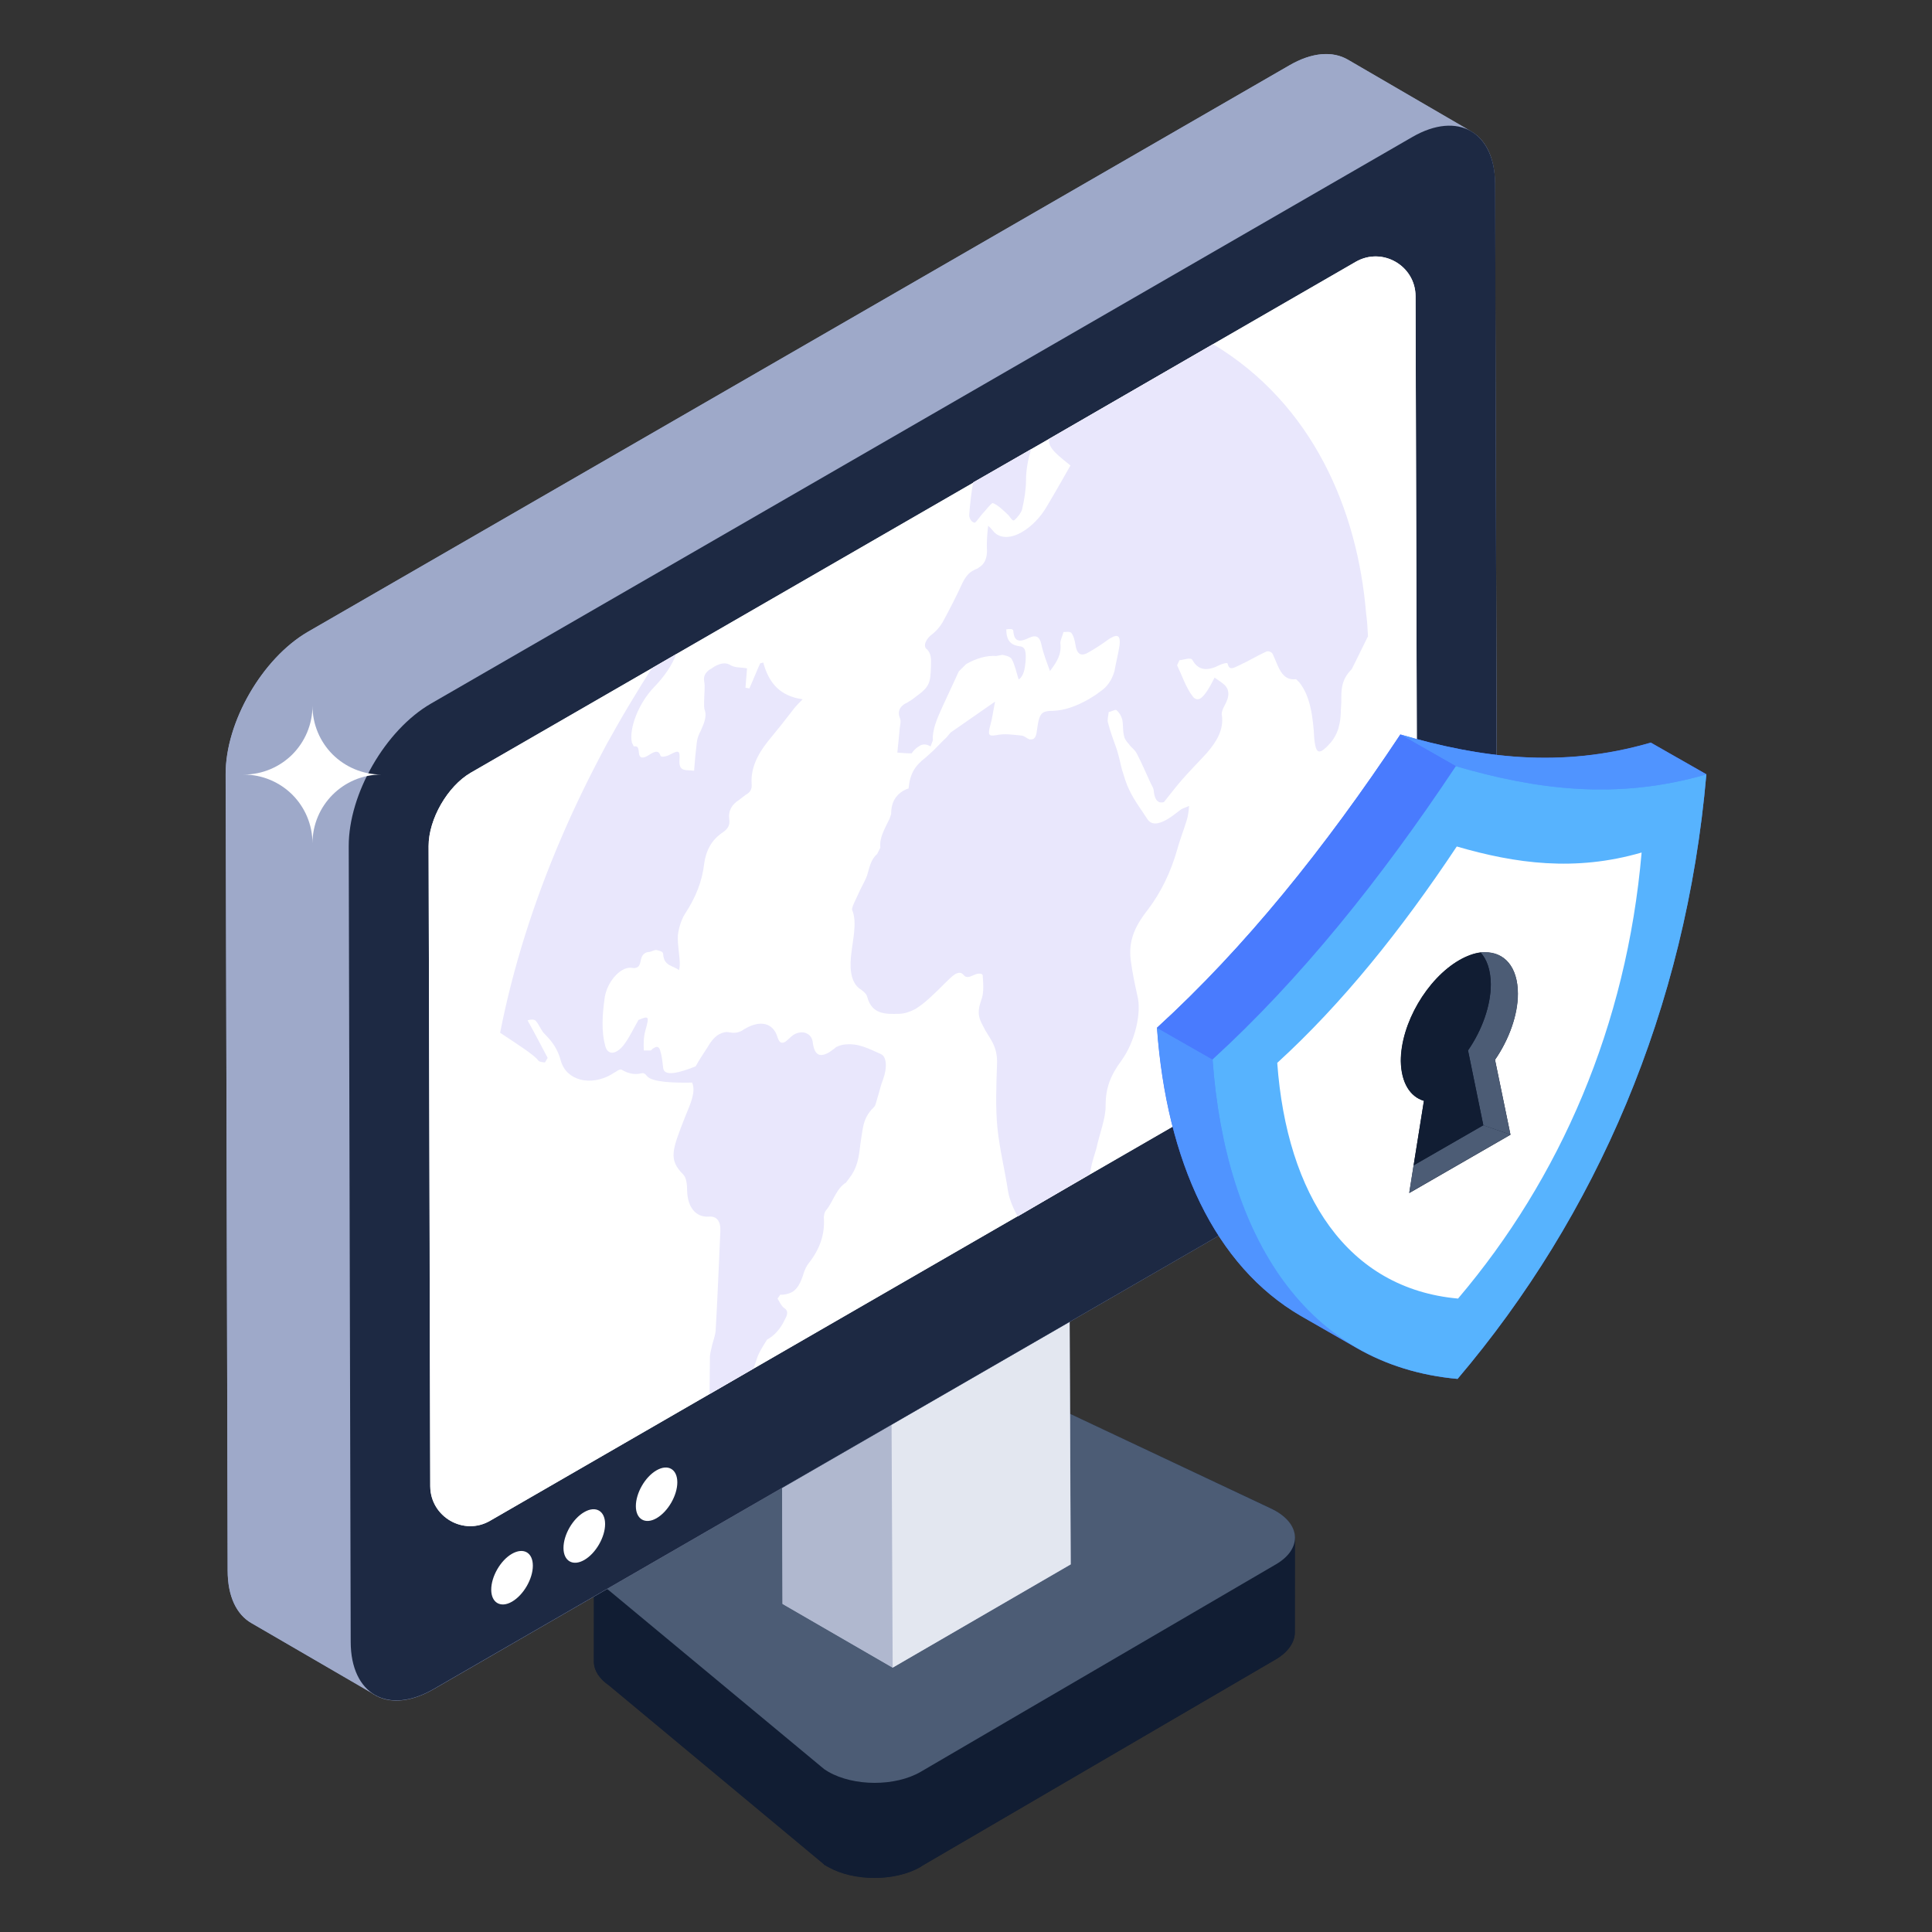 <?xml version="1.0" encoding="utf-8"?>
<!-- Generator: Adobe Illustrator 22.0.0, SVG Export Plug-In . SVG Version: 6.00 Build 0)  -->
<svg version="1.1" id="Layer_1" xmlns="http://www.w3.org/2000/svg" xmlns:xlink="http://www.w3.org/1999/xlink" x="0px" y="0px"
	 viewBox="0 0 50 50" style="enable-background:new 0 0 50 50;" xml:space="preserve">
<rect x="0" y="0" width="50" height="50" fill="#333333" stroke="none"/>
<style type="text/css">
	.st0{fill:#9EA9C9;}
	.st1{fill:#B0B8CF;}
	.st2{fill:#C9CEE2;}
	.st3{fill:#E3E7F0;}
	.st4{fill:#F45170;}
	.st5{fill:#FFFFFF;}
	.st6{fill:#57B3FE;}
	.st7{fill:#E8E6FB;}
	.st8{fill:#DEDFFB;}
	.st9{fill:#F3F1FC;}
	.st10{fill:#1D2943;}
	.st11{fill:#4C5C75;}
	.st12{fill:#F9A83D;}
	.st13{fill:#FFD06C;}
	.st14{fill:#FFDE9B;}
	.st15{fill:#FEBC1F;}
	.st16{fill:#5094FF;}
	.st17{fill:#F8CA2F;}
	.st18{fill:#E93565;}
	.st19{fill:#DF3260;}
	.st20{opacity:0.8;fill:#F45170;}
	.st21{opacity:0.5;}
	.st22{enable-background:new    ;}
	.st23{fill:#DBA660;}
	.st24{fill:#111D33;}
	.st25{fill:none;}
	.st26{fill:#F8F9FE;}
	.st27{fill:#E9E7FC;}
	.st28{fill:#EDEEF2;}
	.st29{fill:#DEDFFA;}
	.st30{fill:#0F1522;}
	.st31{fill:#78E75A;}
	.st32{fill:#72D561;}
	.st33{fill:#986FF9;}
	.st34{fill:#B28AFD;}
	.st35{fill:#497BFE;}
	.st36{fill:#7E5AF2;}
	.st37{fill:#3B3E3F;}
	.st38{fill:#FEFEFE;}
	.st39{fill:#BF7D5A;}
	.st40{fill:#F4D6D4;}
	.st41{fill:#F5C9C6;}
	.st42{fill:#5EC363;}
	.st43{fill:#FFD475;}
	.st44{fill:#FFDD95;}
	.st45{fill:#FFB961;}
	.st46{fill:#DADCF7;}
	.st47{fill:#AA6256;}
	.st48{fill:#8A4852;}
	.st49{fill:#CED1F2;}
	.st50{fill:#3979EA;}
	.st51{fill:#29313F;}
	.st52{fill:#3B475A;}
	.st53{fill:#414F65;}
	.st54{opacity:0.2;fill:#57B3FE;}
	.st55{fill:#50B069;}
	.st56{fill:#C8C7D9;}
	.st57{fill:#822B3C;}
	.st58{fill:#D24660;}
	.st59{fill:#7D7B87;}
	.st60{fill:#B4B3C3;}
	.st61{fill:#BD3F57;}
	.st62{fill:#CFCEEA;}
	.st63{opacity:0.7;fill:#57B3FE;}
</style>
<g id="_x37_">
	<path class="st24" d="M33.511,39.787v2.46c0,0.25-0.17,0.51-0.5,0.7l-9.18,5.36v0.01
		H23.821c-0.66,0.38-1.73,0.37-2.38,0c-0.04-0.02-0.08-0.04-0.12-0.06
		V48.247l-5.56-4.63c-0.25-0.17-0.39-0.39-0.39-0.61v-2.46
		c0,0.06,0.01,0.11,0.03,0.16c-0.08-0.3,0.07-0.62,0.47-0.85
		l7.31-4.27c0.6-0.35,1.58-0.38,2.25-0.06l7.46,3.51
		c0.04,0.02,0.09,0.04,0.13,0.07c0.329,0.188,0.492,0.447,0.487,0.702
		C33.508,39.801,33.511,39.794,33.511,39.787z"/>
	<path class="st24" d="M33.511,39.788l-0.004,2.46c0.001,0.247-0.167,0.506-0.493,0.698
		l-9.183,5.359l0,0.011l-0.011,0c-0.662,0.384-1.73,0.375-2.383,0.005
		c-0.034-0.022-0.079-0.045-0.113-0.067l-0-0.011l-5.56-4.621
		c-0.259-0.179-0.394-0.393-0.395-0.617l0.004-2.46
		c0,0.225,0.136,0.438,0.395,0.617l5.56,4.621
		c0.034,0.034,0.079,0.056,0.113,0.067c0.653,0.381,1.732,0.39,2.383,0.006
		l-0-0.011l9.194-5.359C33.344,40.294,33.512,40.035,33.511,39.788z"/>
	<path class="st11" d="M33.019,39.105c0.651,0.374,0.667,0.991,0.004,1.379l-9.193,5.369
		c-0.661,0.386-1.734,0.379-2.39,0.002c-0.037-0.021-0.073-0.044-0.107-0.067
		l-5.563-4.62c-0.554-0.384-0.508-0.952,0.104-1.31l7.306-4.267
		c0.605-0.354,1.585-0.385,2.253-0.067l7.457,3.514
		C32.935,39.059,32.978,39.082,33.019,39.105z"/>
	<polygon class="st1" points="27.711,40.487 23.101,43.157 20.251,41.507 20.231,34.627 
		23.061,33.777 27.671,31.107 	"/>
	<polygon class="st1" points="23.102,43.159 20.253,41.511 20.227,34.628 23.06,33.779 	"/>
	<polygon class="st3" points="27.708,40.485 23.102,43.159 23.06,33.779 27.666,31.105 	"/>
	<path class="st10" d="M38.751,25.367c0,1.35-0.96,3-2.13,3.68L11.221,43.717
		c-0.34,0.2-0.67,0.29-0.96,0.29c-0.17,0-0.34-0.03-0.48-0.1
		c-0.06-0.03-0.12-0.07-0.18-0.11c-0.01,0-0.02-0.01-0.02-0.01
		l-3.07-1.78c-0.39-0.22-0.62-0.69-0.62-1.36L5.841,20.047
		c-0.01-1.36,0.95-3.01,2.12-3.69L33.361,1.697
		c0.6-0.35,1.13-0.38,1.52-0.15l3.11,1.81
		c0.01,0.01,0.03,0.01,0.04,0.02c0.01,0.01,0.02,0.01,0.02,0.01
		c0.01,0,0.01,0.01,0.02,0.01c0.04,0.02,0.07,0.05,0.11,0.07
		l0.01,0.01c0.382,0.319,0.5,0.796,0.5,1.29L38.751,25.367z"/>
	<path class="st0" d="M38.751,25.367c0,1.35-0.96,3-2.13,3.68L11.221,43.717
		c-0.66,0.38-1.25,0.38-1.64,0.07l-3.07-1.78
		c-0.39-0.22-0.62-0.69-0.62-1.36L5.841,20.047
		c-0.01-1.36,0.95-3.01,2.12-3.69L33.361,1.697
		c0.6-0.35,1.13-0.38,1.52-0.15l3.09,1.8c0.01,0,0.01,0,0.02,0.01
		c0.01,0.01,0.03,0.01,0.04,0.02c0.41,0.21,0.66,0.69,0.66,1.39
		L38.751,25.367z"/>
	<path class="st0" d="M33.363,1.694c0.595-0.347,1.131-0.377,1.522-0.151l3.188,1.854
		c-0.392-0.226-0.927-0.196-1.522,0.143L11.153,18.207
		c-1.176,0.678-2.133,2.336-2.125,3.693L9.073,42.49
		c0.008,0.678,0.241,1.146,0.626,1.372l-3.188-1.854
		c-0.384-0.219-0.618-0.693-0.618-1.364L5.839,20.046
		c-0.008-1.357,0.95-3.007,2.125-3.693L33.363,1.694z"/>
	<path class="st10" d="M36.552,3.545c1.179-0.681,2.14-0.133,2.143,1.227l0.051,20.591
		c0.004,1.355-0.951,3.008-2.13,3.688L11.219,43.714
		c-1.179,0.681-2.14,0.133-2.143-1.221L9.025,21.902
		c-0.004-1.36,0.951-3.013,2.13-3.694L36.552,3.545z"/>
	<path class="st5" d="M11.092,21.897c-0.002-0.696,0.49-1.55,1.092-1.898l22.902-13.222
		c0.687-0.397,1.547,0.098,1.549,0.892l0.044,16.574
		c0.002,0.693-0.488,1.543-1.087,1.889L12.686,39.356
		c-0.687,0.397-1.547-0.098-1.549-0.892L11.092,21.897z"/>
	<path class="st5" d="M36.683,24.247c0,0.69-0.49,1.54-1.09,1.88l-7.4,4.27
		l-1.85,1.08h-0.01l-6.83,3.94l-1.14,0.66l-5.68,3.28
		c-0.68,0.4-1.54-0.1-1.55-0.89l-0.04-16.57
		c0-0.7,0.49-1.55,1.09-1.9l4.7-2.71l0.62-0.36l7.68-4.43v-0.01
		l1.5-0.86l0.47-0.27l4.24-2.45l3.69-2.13
		c0.69-0.4,1.55,0.1,1.55,0.89L36.683,24.247z"/>
	<path class="st5" d="M13.246,40.214c0.302-0.174,0.544-0.036,0.544,0.306
		c0.001,0.337-0.239,0.758-0.541,0.932c-0.293,0.169-0.535,0.027-0.536-0.31
		C12.712,40.8,12.953,40.384,13.246,40.214z"/>
	<path class="st5" d="M15.12,39.133c0.297-0.172,0.539-0.034,0.54,0.308
		c0.001,0.337-0.239,0.758-0.537,0.93c-0.297,0.172-0.539,0.029-0.54-0.308
		C14.582,39.721,14.822,39.304,15.12,39.133z"/>
	<path class="st5" d="M16.989,38.053c0.297-0.172,0.539-0.034,0.54,0.308
		c0.001,0.337-0.239,0.758-0.537,0.93c-0.293,0.169-0.535,0.027-0.536-0.31
		C16.455,38.639,16.695,38.223,16.989,38.053z"/>
	<path class="st27" d="M22.853,27.937c-0.06,0.15-0.09,0.3-0.14,0.46
		c-0.03,0.09-0.05,0.22-0.1,0.26c-0.29,0.28-0.28,0.56-0.33,0.84
		c-0.05,0.3-0.04,0.6-0.25,0.92l-0.14,0.19
		c-0.25,0.15-0.33,0.49-0.51,0.71c-0.05,0.05-0.07,0.17-0.06,0.23
		c0.02,0.38-0.09,0.76-0.39,1.14c-0.06,0.07-0.1,0.17-0.13,0.25
		c-0.08,0.27-0.17,0.42-0.3,0.5c-0.06,0.03-0.14,0.06-0.24,0.07
		h-0.07l-0.07,0.1c0.05,0.08,0.1,0.2,0.18,0.25
		c0.09,0.06,0.09,0.15,0.01,0.29c-0.12,0.26-0.29,0.43-0.46,0.52
		c-0.12,0.19-0.21,0.33-0.26,0.48c-0.03,0.09-0.06,0.18-0.09,0.27
		l-1.14,0.66c0-0.32,0.01-0.64,0.01-0.96c0-0.09,0.04-0.21,0.06-0.32
		c0.04-0.14,0.09-0.28,0.09-0.4c0.05-0.85,0.08-1.69,0.12-2.54
		c0.01-0.26-0.1-0.39-0.3-0.37c-0.34,0.02-0.55-0.25-0.56-0.67
		c0-0.16-0.02-0.34-0.1-0.42c-0.39-0.39-0.29-0.63,0.05-1.5
		c0.14-0.34,0.28-0.64,0.18-0.88c-0.48,0.01-1.05-0.01-1.17-0.17
		c-0.03-0.04-0.08-0.09-0.14-0.07c-0.21,0.05-0.37-0.01-0.51-0.09
		c-0.03-0.02-0.09,0-0.14,0.04c-0.07,0.04-0.1,0.06-0.13,0.08
		c-0.54,0.31-1.17,0.16-1.31-0.36c-0.08-0.3-0.23-0.5-0.41-0.68
		c-0.09-0.08-0.14-0.23-0.23-0.34c-0.04-0.05-0.13-0.05-0.22-0.02
		c0.18,0.32,0.35,0.65,0.52,0.97l-0.07,0.12
		c-0.06-0.01-0.15-0.01-0.18-0.06c-0.09-0.13-0.56-0.43-0.98-0.71
		c0.33-1.68,0.87-3.39,1.59-5.06c0.35-0.82,0.76-1.65,1.19-2.45
		l0.08-0.14c0.11-0.2,0.22-0.39,0.33-0.58
		c0.15-0.26,0.32-0.53,0.47-0.78l0.1-0.16l0.05-0.08
		c0.04-0.06,0.08-0.13,0.13-0.19l0.62-0.36
		c-0.12,0.31-0.32,0.59-0.57,0.85c-0.4,0.41-0.66,1.07-0.58,1.44
		l0.05,0.1c0.11-0.02,0.12,0.05,0.13,0.15
		c0.01,0.18,0.12,0.16,0.25,0.08c0.05-0.03,0.06-0.04,0.08-0.05
		c0.11-0.06,0.19-0.07,0.23,0.06c0.02,0.05,0.16,0.02,0.25-0.03
		c0.23-0.12,0.26-0.11,0.24,0.17c-0.01,0.29,0.19,0.22,0.38,0.25
		c0.02-0.27,0.04-0.49,0.07-0.73c0.01-0.1,0.05-0.21,0.1-0.3
		c0.09-0.2,0.16-0.37,0.11-0.53c-0.03-0.06-0.02-0.17-0.02-0.25
		c0-0.17,0.03-0.36,0-0.51c-0.02-0.13,0.03-0.21,0.13-0.29
		c0.05-0.03,0.1-0.06,0.14-0.09c0.15-0.08,0.28-0.11,0.4-0.04
		c0.12,0.08,0.29,0.06,0.44,0.09c-0.01,0.16-0.03,0.34-0.04,0.5
		l0.1,0.02c0.1-0.22,0.18-0.43,0.28-0.65l0.08-0.02
		c0.15,0.55,0.45,0.87,1.02,0.95c-0.07,0.07-0.14,0.14-0.2,0.21
		c-0.23,0.3-0.46,0.59-0.7,0.88c-0.29,0.36-0.45,0.73-0.42,1.11
		c0.01,0.13-0.04,0.21-0.15,0.27c-0.05,0.04-0.11,0.08-0.17,0.13
		c-0.19,0.12-0.29,0.28-0.26,0.51c0.02,0.13-0.02,0.23-0.16,0.33
		c-0.29,0.19-0.44,0.46-0.49,0.82c-0.05,0.44-0.21,0.86-0.5,1.3
		c-0.1,0.16-0.16,0.38-0.18,0.55c-0.01,0.25,0.04,0.47,0.05,0.71
		c0,0.05,0,0.11-0.02,0.19c-0.15-0.12-0.39-0.1-0.41-0.41
		c0-0.08-0.1-0.09-0.17-0.11c-0.05-0.01-0.13,0.04-0.19,0.05
		c-0.04,0-0.08,0.01-0.11,0.03c-0.05,0.03-0.09,0.08-0.11,0.19
		c-0.02,0.11-0.05,0.16-0.1,0.18c-0.04,0.02-0.08,0.02-0.13,0.01
		c-0.08-0.01-0.17,0.01-0.25,0.06c-0.21,0.12-0.4,0.4-0.45,0.69
		c-0.07,0.48-0.09,0.9,0.01,1.27c0.04,0.17,0.17,0.22,0.3,0.14
		c0.07-0.04,0.15-0.11,0.22-0.22c0.12-0.17,0.22-0.38,0.34-0.59
		c0.28-0.12,0.28-0.09,0.18,0.27c-0.05,0.18-0.05,0.36-0.04,0.52
		h0.18c0.03-0.03,0.06-0.06,0.09-0.07c0.09-0.06,0.14,0,0.16,0.1
		c0.04,0.12,0.05,0.27,0.07,0.42c0.02,0.24,0.44,0.12,0.84-0.04
		c0.12-0.22,0.26-0.41,0.38-0.61c0.07-0.1,0.15-0.18,0.23-0.22
		c0.09-0.05,0.18-0.07,0.26-0.05c0.1,0.02,0.22,0.02,0.34-0.05
		c0.04-0.03,0.06-0.04,0.08-0.05c0.38-0.22,0.72-0.15,0.83,0.23
		c0.04,0.12,0.09,0.17,0.19,0.12c0.04-0.02,0.07-0.06,0.12-0.1
		c0.04-0.04,0.07-0.06,0.11-0.09c0.22-0.13,0.46-0.04,0.49,0.19
		c0.04,0.33,0.17,0.41,0.42,0.27c0.04-0.03,0.09-0.06,0.14-0.1
		c0.02-0.02,0.04-0.03,0.05-0.04c0.06-0.03,0.12-0.05,0.18-0.06
		c0.38-0.06,0.67,0.11,0.97,0.24C22.953,27.347,22.963,27.637,22.853,27.937
		z"/>
	<path class="st27" d="M25.083,13.327c0.02-0.27,0.05-0.55,0.1-0.83v-0.01
		l1.5-0.86c-0.08,0.27-0.13,0.54-0.13,0.8c0,0.23-0.04,0.49-0.1,0.75
		c-0.02,0.09-0.14,0.24-0.21,0.29c-0.04,0.02-0.1-0.08-0.14-0.13
		c-0.13-0.12-0.25-0.25-0.41-0.32c-0.07,0.03-0.18,0.19-0.26,0.27
		c-0.07,0.08-0.16,0.21-0.2,0.24
		C25.153,13.527,25.083,13.427,25.083,13.327z"/>
	<path class="st27" d="M35.403,16.467c-0.1,0.21-0.21,0.42-0.31,0.63l-0.11,0.22
		c-0.29,0.29-0.27,0.57-0.27,0.86c-0.02,0.2,0,0.39-0.06,0.61
		c-0.03,0.16-0.14,0.36-0.25,0.47c-0.07,0.08-0.14,0.14-0.19,0.17
		c-0.13,0.07-0.17-0.04-0.2-0.31c-0.03-0.58-0.11-1.12-0.39-1.46
		l-0.08-0.08c-0.38,0.05-0.46-0.34-0.6-0.64
		c-0.03-0.07-0.12-0.1-0.18-0.07c-0.22,0.1-0.45,0.24-0.67,0.34
		c-0.12,0.05-0.28,0.18-0.32-0.03c-0.01-0.04-0.13,0-0.2,0.03
		c-0.31,0.16-0.55,0.16-0.71-0.12c-0.04-0.09-0.22-0.01-0.34,0
		l-0.06,0.13c0.13,0.27,0.23,0.58,0.4,0.8
		c0.06,0.08,0.13,0.1,0.2,0.06c0.1-0.06,0.22-0.24,0.37-0.54
		c0.09,0.06,0.18,0.12,0.26,0.19c0.11,0.11,0.15,0.27-0.01,0.55
		c-0.04,0.07-0.08,0.18-0.06,0.24c0.05,0.37-0.14,0.68-0.39,0.97
		c-0.21,0.23-0.44,0.46-0.64,0.69c-0.14,0.16-0.28,0.34-0.47,0.58
		c-0.12,0.04-0.23-0.02-0.26-0.25c0-0.1-0.05-0.17-0.08-0.23
		c-0.12-0.26-0.23-0.52-0.36-0.77c-0.04-0.08-0.1-0.13-0.16-0.19
		l-0.04-0.05c-0.05-0.06-0.11-0.12-0.13-0.21
		c-0.04-0.13-0.02-0.3-0.05-0.44c-0.03-0.1-0.08-0.18-0.15-0.24
		c-0.04-0.02-0.13,0.04-0.2,0.05c-0.01,0.1-0.04,0.21-0.02,0.27
		c0.06,0.24,0.15,0.47,0.23,0.7c0.05,0.16,0.09,0.34,0.13,0.51
		c0.06,0.19,0.11,0.37,0.19,0.53c0.13,0.28,0.31,0.51,0.47,0.76
		c0.11,0.17,0.3,0.13,0.51,0.01c0.1-0.06,0.21-0.14,0.31-0.22
		c0.03-0.02,0.05-0.04,0.07-0.05c0.06-0.03,0.13-0.05,0.19-0.08
		c-0.01,0.12-0.02,0.24-0.06,0.37c-0.08,0.26-0.18,0.51-0.25,0.77
		c-0.16,0.56-0.41,1.09-0.76,1.55c-0.38,0.48-0.51,0.87-0.43,1.37
		c0.04,0.29,0.1,0.57,0.16,0.84c0.12,0.44-0.06,1.21-0.41,1.69
		c-0.29,0.39-0.41,0.72-0.41,1.16c0.01,0.32-0.16,0.74-0.24,1.12
		c-0.05,0.17-0.11,0.34-0.14,0.51c-0.01,0.05-0.02,0.11-0.04,0.16
		l-1.85,1.08h-0.01c-0.1-0.2-0.21-0.41-0.25-0.68
		c-0.08-0.53-0.21-1.03-0.27-1.61c-0.05-0.51-0.03-1.09-0.01-1.65
		c0.02-0.5-0.22-0.68-0.36-0.98c-0.1-0.19-0.17-0.33-0.05-0.67
		c0.08-0.2,0.05-0.44,0.04-0.64c0-0.06-0.12-0.06-0.19-0.03
		c-0.13,0.05-0.22,0.12-0.31,0.01c-0.06-0.07-0.13-0.06-0.21-0.02
		c-0.09,0.06-0.19,0.16-0.28,0.25c-0.25,0.25-0.51,0.51-0.76,0.66
		c-0.14,0.07-0.28,0.12-0.42,0.12c-0.34,0.01-0.7,0.02-0.82-0.44
		c-0.02-0.08-0.09-0.13-0.15-0.18c-0.24-0.14-0.31-0.45-0.27-0.86
		c0.04-0.42,0.17-0.88,0.03-1.21c-0.02-0.05,0.09-0.26,0.15-0.39
		c0.07-0.17,0.18-0.34,0.24-0.51c0.06-0.2,0.09-0.4,0.26-0.55
		l0.08-0.16c-0.03-0.26,0.12-0.5,0.24-0.75l0.04-0.12
		c0-0.32,0.13-0.49,0.31-0.6c0.04-0.02,0.09-0.05,0.14-0.06
		c0.04-0.4,0.17-0.59,0.44-0.8c0.07-0.06,0.13-0.12,0.2-0.18
		c0.11-0.11,0.22-0.23,0.34-0.34l0.11-0.13
		c0.36-0.25,0.73-0.51,1.15-0.8c-0.05,0.24-0.07,0.42-0.12,0.6
		c-0.08,0.27-0.04,0.3,0.14,0.27c0.24-0.05,0.45-0.01,0.67,0.01
		c0.07,0.01,0.13,0.07,0.2,0.1c0.04,0,0.08,0,0.11-0.02
		c0.04-0.03,0.07-0.09,0.08-0.2c0.04-0.29,0.07-0.42,0.17-0.48
		c0.06-0.03,0.13-0.04,0.24-0.04c0.31-0.01,0.61-0.12,0.93-0.3
		c0.1-0.06,0.2-0.12,0.3-0.2c0.18-0.12,0.3-0.29,0.37-0.53
		c0.04-0.23,0.1-0.46,0.13-0.66c0.03-0.24-0.04-0.3-0.2-0.21
		c-0.02,0.01-0.04,0.02-0.07,0.04c-0.18,0.13-0.36,0.25-0.54,0.35
		c-0.2,0.12-0.3,0.02-0.33-0.2c-0.02-0.12-0.05-0.24-0.11-0.31
		c-0.04-0.04-0.13-0.02-0.2-0.02c-0.03,0.11-0.09,0.23-0.08,0.3
		c0.03,0.27-0.08,0.46-0.27,0.71c-0.08-0.23-0.17-0.44-0.22-0.68
		c-0.04-0.2-0.13-0.27-0.32-0.18c-0.21,0.1-0.39,0.14-0.41-0.19
		c-0.01-0.05-0.11-0.04-0.18-0.03c0,0.33,0.15,0.41,0.35,0.44
		c0.16,0.01,0.16,0.18,0.15,0.38c-0.02,0.19-0.04,0.38-0.18,0.48
		c-0.06-0.19-0.1-0.39-0.18-0.53c-0.05-0.08-0.17-0.09-0.24-0.11
		l-0.16,0.03c-0.24-0.02-0.52,0.06-0.78,0.21L24.813,17.377
		c-0.15,0.32-0.29,0.63-0.43,0.93c-0.13,0.29-0.26,0.58-0.24,0.85
		l-0.06,0.16c-0.1-0.06-0.2-0.07-0.29-0.01
		c-0.07,0.04-0.14,0.1-0.2,0.19c-0.13,0-0.24-0.01-0.37-0.02
		c0.02-0.18,0.04-0.4,0.06-0.61c0.01-0.09,0.04-0.21,0.01-0.27
		c-0.07-0.17-0.02-0.29,0.12-0.38l0.06-0.03
		c0.1-0.06,0.16-0.1,0.22-0.15c0.36-0.26,0.39-0.35,0.4-0.81
		c0.01-0.18,0-0.32-0.1-0.42c-0.12-0.08-0.03-0.28,0.14-0.4
		c0.09-0.07,0.19-0.18,0.26-0.3c0.18-0.33,0.36-0.68,0.52-1.03
		c0.08-0.16,0.17-0.26,0.27-0.31c0.03-0.02,0.06-0.03,0.08-0.04
		c0.03-0.01,0.05-0.02,0.07-0.04c0.14-0.08,0.21-0.23,0.21-0.43
		c-0.01-0.19,0-0.4,0.03-0.65c0.06,0.05,0.11,0.11,0.16,0.17
		c0.17,0.17,0.45,0.15,0.72-0.01c0.24-0.14,0.48-0.38,0.65-0.68
		c0.17-0.28,0.6-1.04,0.6-1.04c-0.248-0.209-0.61-0.45-0.55-0.69
		l4.24-2.45c2.584,1.55,3.738,4.292,3.96,6.95
		C35.383,16.067,35.393,16.267,35.403,16.467z"/>
	<path class="st35" d="M44.161,20.037c-0.53,6.08-2.85,11.42-6.44,15.65
		c-0.99-0.09-1.87-0.37-2.63-0.81l-1.42-0.82
		c-2.23-1.29-3.48-4-3.73-7.46c2.27-2.07,4.35-4.65,6.3-7.59
		c2.05,0.6,4.15,0.89,6.48,0.21L44.161,20.037z"/>
	<path class="st16" d="M37.677,19.829l-1.436-0.819c2.053,0.598,4.151,0.89,6.483,0.212
		l1.436,0.819C41.828,20.719,39.729,20.427,37.677,19.829z"/>
	<path class="st16" d="M35.105,34.878l-1.436-0.819c-2.232-1.297-3.473-4.005-3.724-7.459
		l1.436,0.819C31.631,30.873,32.873,33.581,35.105,34.878z"/>
	<path class="st35" d="M31.381,27.419l-1.436-0.819c2.265-2.071,4.344-4.652,6.296-7.59
		l1.436,0.819C35.725,22.766,33.646,25.348,31.381,27.419z"/>
	<path class="st6" d="M37.677,19.829c2.053,0.598,4.151,0.89,6.483,0.212
		c-0.525,6.073-2.851,11.42-6.438,15.644c-3.891-0.35-6.006-3.638-6.341-8.266
		C33.646,25.348,35.725,22.766,37.677,19.829z"/>
	<path class="st5" d="M37.701,21.907c1.515,0.441,3.063,0.657,4.784,0.156
		c-0.387,4.481-2.104,8.427-4.751,11.544c-2.871-0.258-4.431-2.685-4.679-6.1
		C34.727,25.98,36.261,24.075,37.701,21.907z"/>
	<path class="st24" d="M38.691,27.427l0.4,1.94l-2.62,1.51
		c0.016-0.1,0.396-2.49,0.38-2.39c-0.36-0.1-0.59-0.47-0.6-1.03
		c0-0.97,0.68-2.13,1.52-2.61c0.19-0.11,0.38-0.18,0.55-0.2h0.1
		c0.51-0.01,0.86,0.37,0.86,1.07C39.281,26.267,39.051,26.907,38.691,27.427
		z"/>
	<path class="st11" d="M38.69,27.428c0.361-0.522,0.595-1.156,0.595-1.712
		c-0.005-0.698-0.356-1.083-0.864-1.073c-0.034,0-0.068,0.005-0.102,0.01
		c0.166,0.181,0.259,0.459,0.263,0.82c0,0.556-0.229,1.19-0.59,1.712
		L38.388,29.121l-0.001,0.001l0.703,0.241L38.69,27.428z"/>
	<polygon class="st11" points="38.387,29.121 36.582,30.16 36.529,30.501 36.47,30.872 
		39.09,29.365 39.09,29.363 	"/>
	<path class="st24" d="M37.992,27.184c0.361-0.522,0.59-1.156,0.59-1.712
		c-0.005-0.361-0.098-0.639-0.263-0.82c-0.171,0.02-0.361,0.088-0.551,0.195
		c-0.834,0.483-1.512,1.644-1.512,2.61c0.005,0.561,0.239,0.927,0.595,1.034
		l-0.268,1.669L38.388,29.121L37.992,27.184z"/>
	<path class="st5" d="M9.87,20.045c-0.985,0-1.783,0.797-1.783,1.783
		c0-0.492-0.2-0.939-0.521-1.261c-0.323-0.321-0.77-0.521-1.261-0.521
		c0.492,0,0.939-0.2,1.261-0.521c0.321-0.323,0.521-0.77,0.521-1.261
		c0,0.492,0.2,0.939,0.521,1.261C8.931,19.845,9.378,20.045,9.87,20.045z"/>
</g>
</svg>
